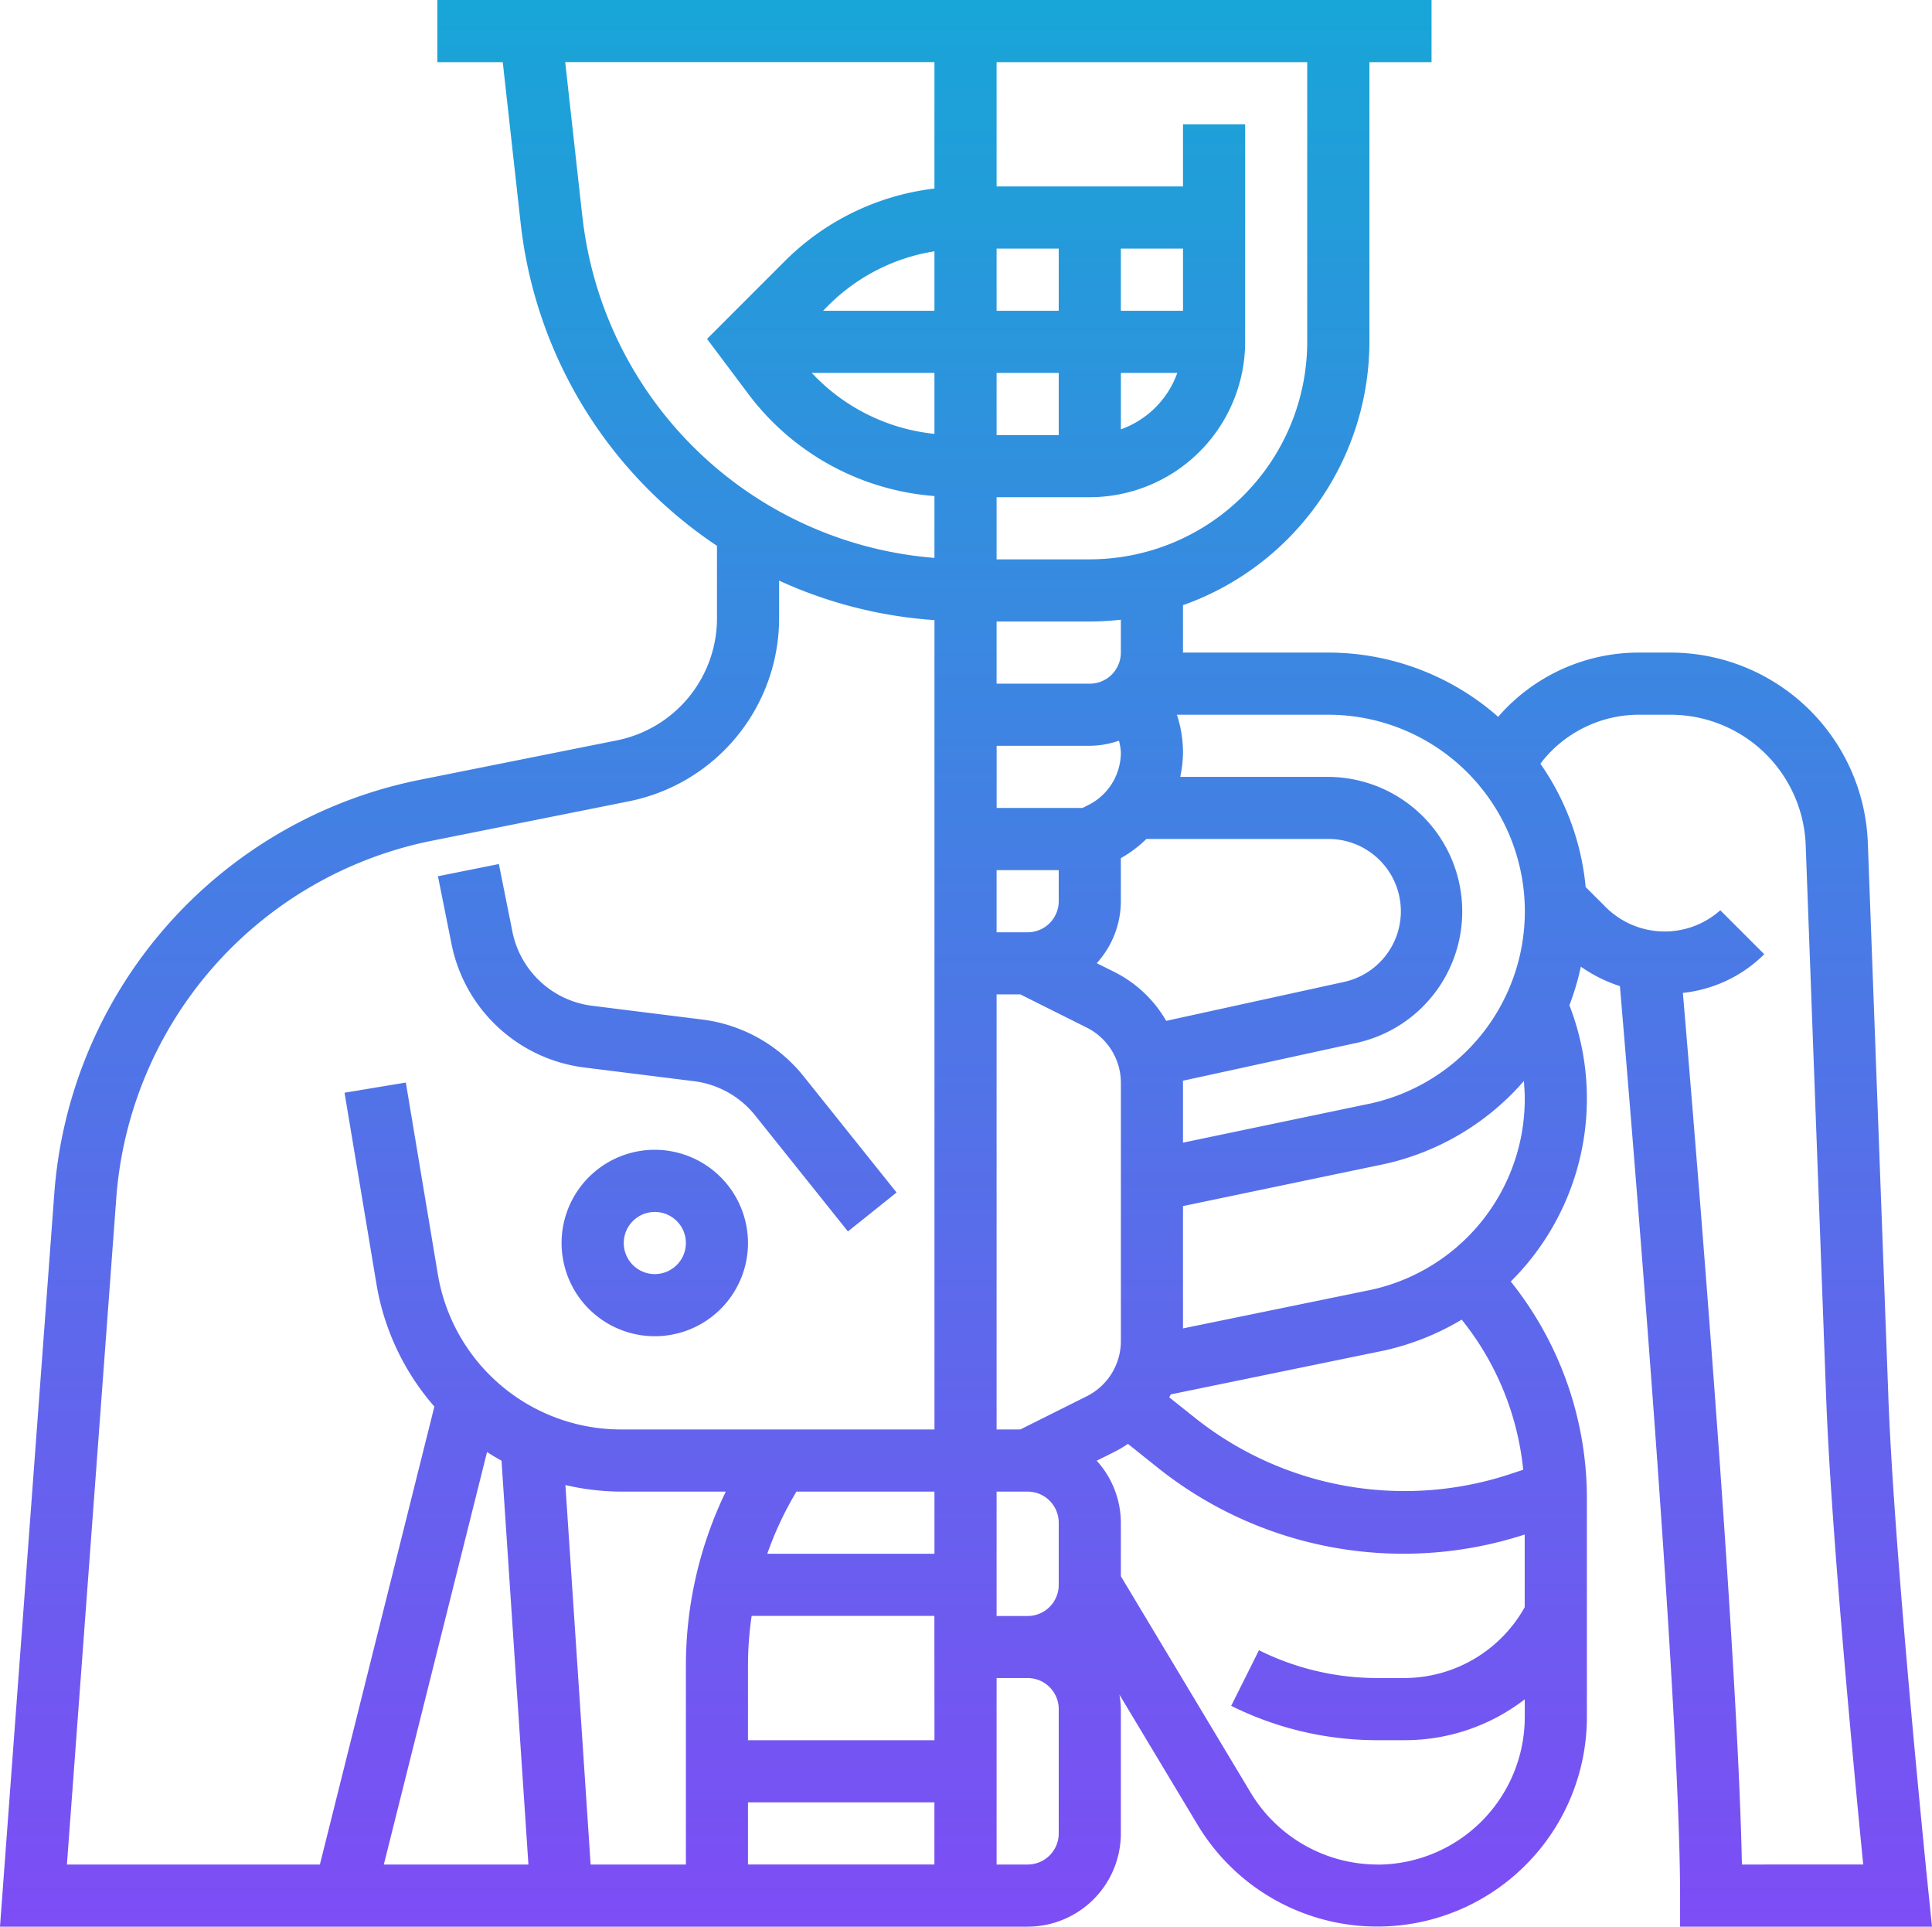 <svg xmlns="http://www.w3.org/2000/svg" xmlns:xlink="http://www.w3.org/1999/xlink" width="90.86" height="90.59" viewBox="0 0 90.86 90.59">
  <defs>
    <linearGradient id="linear-gradient" x1="0.5" y1="1" x2="0.5" gradientUnits="objectBoundingBox">
      <stop offset="0" stop-color="#9f2fff"/>
      <stop offset="1" stop-color="#0bb1d3"/>
    </linearGradient>
  </defs>
  <path id="esqueleto" d="M31.719,55.062A4.383,4.383,0,1,0,36.1,59.445,4.389,4.389,0,0,0,31.719,55.062Zm0,5.845a1.461,1.461,0,1,1,1.461-1.461A1.463,1.463,0,0,1,31.719,60.906ZM22.155,45.373,21.519,42.2l2.865-.574L25.02,44.8a4.378,4.378,0,0,0,3.754,3.491l5.153.644a7.262,7.262,0,0,1,4.8,2.684l4.361,5.451L40.8,58.9l-4.361-5.451a4.369,4.369,0,0,0-2.878-1.612l-5.153-.644A7.294,7.294,0,0,1,22.155,45.373Zm67.573,21.24L88.765,40.63a9.291,9.291,0,0,0-9.284-8.946H78a8.753,8.753,0,0,0-6.62,3.02,12.1,12.1,0,0,0-8-3.02H56.558V29.455a13.16,13.16,0,0,0,8.767-12.383V3.922h2.922V1H21.491V3.922h3.076l.842,7.574a21,21,0,0,0,9.233,15.168v3.415a5.859,5.859,0,0,1-4.7,5.731l-9.275,1.856A21.459,21.459,0,0,0,3.476,57.122L.923,91.59h48.33a4.389,4.389,0,0,0,4.383-4.383V81.362a4.409,4.409,0,0,0-.069-.685L57.244,86.8a9.857,9.857,0,0,0,18.309-5.07V71.488a16.327,16.327,0,0,0-3.58-10.232A12.121,12.121,0,0,0,74.73,48.266a12.024,12.024,0,0,0,.538-1.815,6.934,6.934,0,0,0,1.838.916c.482,5.665,2.83,33.7,2.83,42.761V91.59H91.783l-.165-1.612C91.6,89.823,90.012,74.319,89.727,66.613ZM63.383,34.606a9.248,9.248,0,0,1,2.022,18.273l-8.847,1.847v-2.8c0-.038-.007-.073-.007-.11l8.2-1.787a6.327,6.327,0,0,0-1.372-12.5H56.428a5.788,5.788,0,0,0,.13-1.163,5.7,5.7,0,0,0-.286-1.759ZM23.828,69.273q.333.215.681.408l1.265,18.987h-6.8Zm3.685,1.552a11.777,11.777,0,0,0,2.643.31h4.9a18.779,18.779,0,0,0-1.876,8.19v9.344H28.7Zm17.357,3.232H37.007a15.887,15.887,0,0,1,1.372-2.922h6.49Zm0,8.767H36.1v-3.5a16.041,16.041,0,0,1,.172-2.345h8.594ZM36.1,85.745h8.767v2.922H36.1ZM47.792,71.134h1.461A1.463,1.463,0,0,1,50.714,72.6v2.922a1.463,1.463,0,0,1-1.461,1.461H47.792Zm4.23-4.478-3.114,1.556H47.792V47.756h1.116l3.114,1.556a2.906,2.906,0,0,1,1.615,2.614V64.04A2.907,2.907,0,0,1,52.022,66.656Zm-4.23-48.122h2.922v2.922H47.792Zm5.845,0h2.653a4.379,4.379,0,0,1-2.653,2.653Zm2.922-2.922H53.636V12.689h2.922Zm-5.845,0H47.792V12.689h2.922Zm-5.845,0H39.63l.251-.251a9.053,9.053,0,0,1,4.988-2.545Zm0,2.922V21.4A9.169,9.169,0,0,1,39.1,18.534ZM53.328,46.7l-.826-.412a4.348,4.348,0,0,0,1.134-2.913V41.348a5.741,5.741,0,0,0,1.2-.9h8.543a3.4,3.4,0,0,1,.744,6.723L55.768,49a5.816,5.816,0,0,0-2.44-2.3Zm-5.536-4.787h2.922v1.461a1.463,1.463,0,0,1-1.461,1.461H47.792Zm5.755-6.086a2.826,2.826,0,0,1,.089.539A2.771,2.771,0,0,1,52.1,38.856l-.266.133h-4.04V36.067h4.383a4.317,4.317,0,0,0,1.372-.241Zm.089-4.142a1.463,1.463,0,0,1-1.461,1.461H47.792V30.223h4.383a13.054,13.054,0,0,0,1.461-.086ZM62.4,17.072A10.24,10.24,0,0,1,52.175,27.3H47.792V24.378h4.383a7.314,7.314,0,0,0,7.306-7.306V6.845H56.558V9.767H47.792V3.922H62.4Zm-34.091-5.9-.805-7.252H44.869V9.865a11.939,11.939,0,0,0-7.054,3.429l-3.641,3.641,1.968,2.624a12.089,12.089,0,0,0,8.727,4.765v2.908A18.1,18.1,0,0,1,28.312,11.174ZM6.391,57.337A18.538,18.538,0,0,1,21.243,40.529l9.274-1.856a8.787,8.787,0,0,0,7.047-8.6V28.3a20.947,20.947,0,0,0,7.306,1.857V68.212H30.156a8.738,8.738,0,0,1-8.647-7.326l-1.5-8.986-2.883.479,1.5,8.986a11.671,11.671,0,0,0,2.725,5.77L15.967,88.668H4.07Zm44.323,29.87a1.463,1.463,0,0,1-1.461,1.461H47.792V79.9h1.461a1.463,1.463,0,0,1,1.461,1.461Zm14.981,1.461A6.969,6.969,0,0,1,59.748,85.3L53.636,75.113V72.6A4.353,4.353,0,0,0,52.5,69.682l.826-.412a5.852,5.852,0,0,0,.643-.38l1.378,1.1a18.5,18.5,0,0,0,17.281,3.162V76.57A6.5,6.5,0,0,1,66.967,79.9h-1.3a12.452,12.452,0,0,1-5.536-1.308l-1.306,2.614a15.372,15.372,0,0,0,6.842,1.616h1.3A9.237,9.237,0,0,0,72.631,80.9v.837a6.943,6.943,0,0,1-6.936,6.935Zm6.863-18.562-.681.226a15.831,15.831,0,0,1-14.7-2.623L55.91,66.7c.023-.045.05-.091.072-.137L66.019,64.5a12.293,12.293,0,0,0,3.646-1.452,13.4,13.4,0,0,1,2.893,7.057Zm.073-17.485a9.188,9.188,0,0,1-7.221,9.024L56.558,63.46V57.709l9.462-1.975a12.145,12.145,0,0,0,6.569-3.906c.022.263.041.526.041.792ZM82.843,88.668c-.2-10.146-2.224-34.488-2.776-40.983a6.38,6.38,0,0,0,3.827-1.818L81.826,43.8a3.927,3.927,0,0,1-5.416-.177l-.915-.915a12.1,12.1,0,0,0-2.13-5.8A5.828,5.828,0,0,1,78,34.606h1.48a6.367,6.367,0,0,1,6.363,6.132l.963,25.983c.234,6.314,1.327,17.738,1.742,21.946Z" transform="translate(-0.923 -1)" fill="url(#linear-gradient)"/>
</svg>
